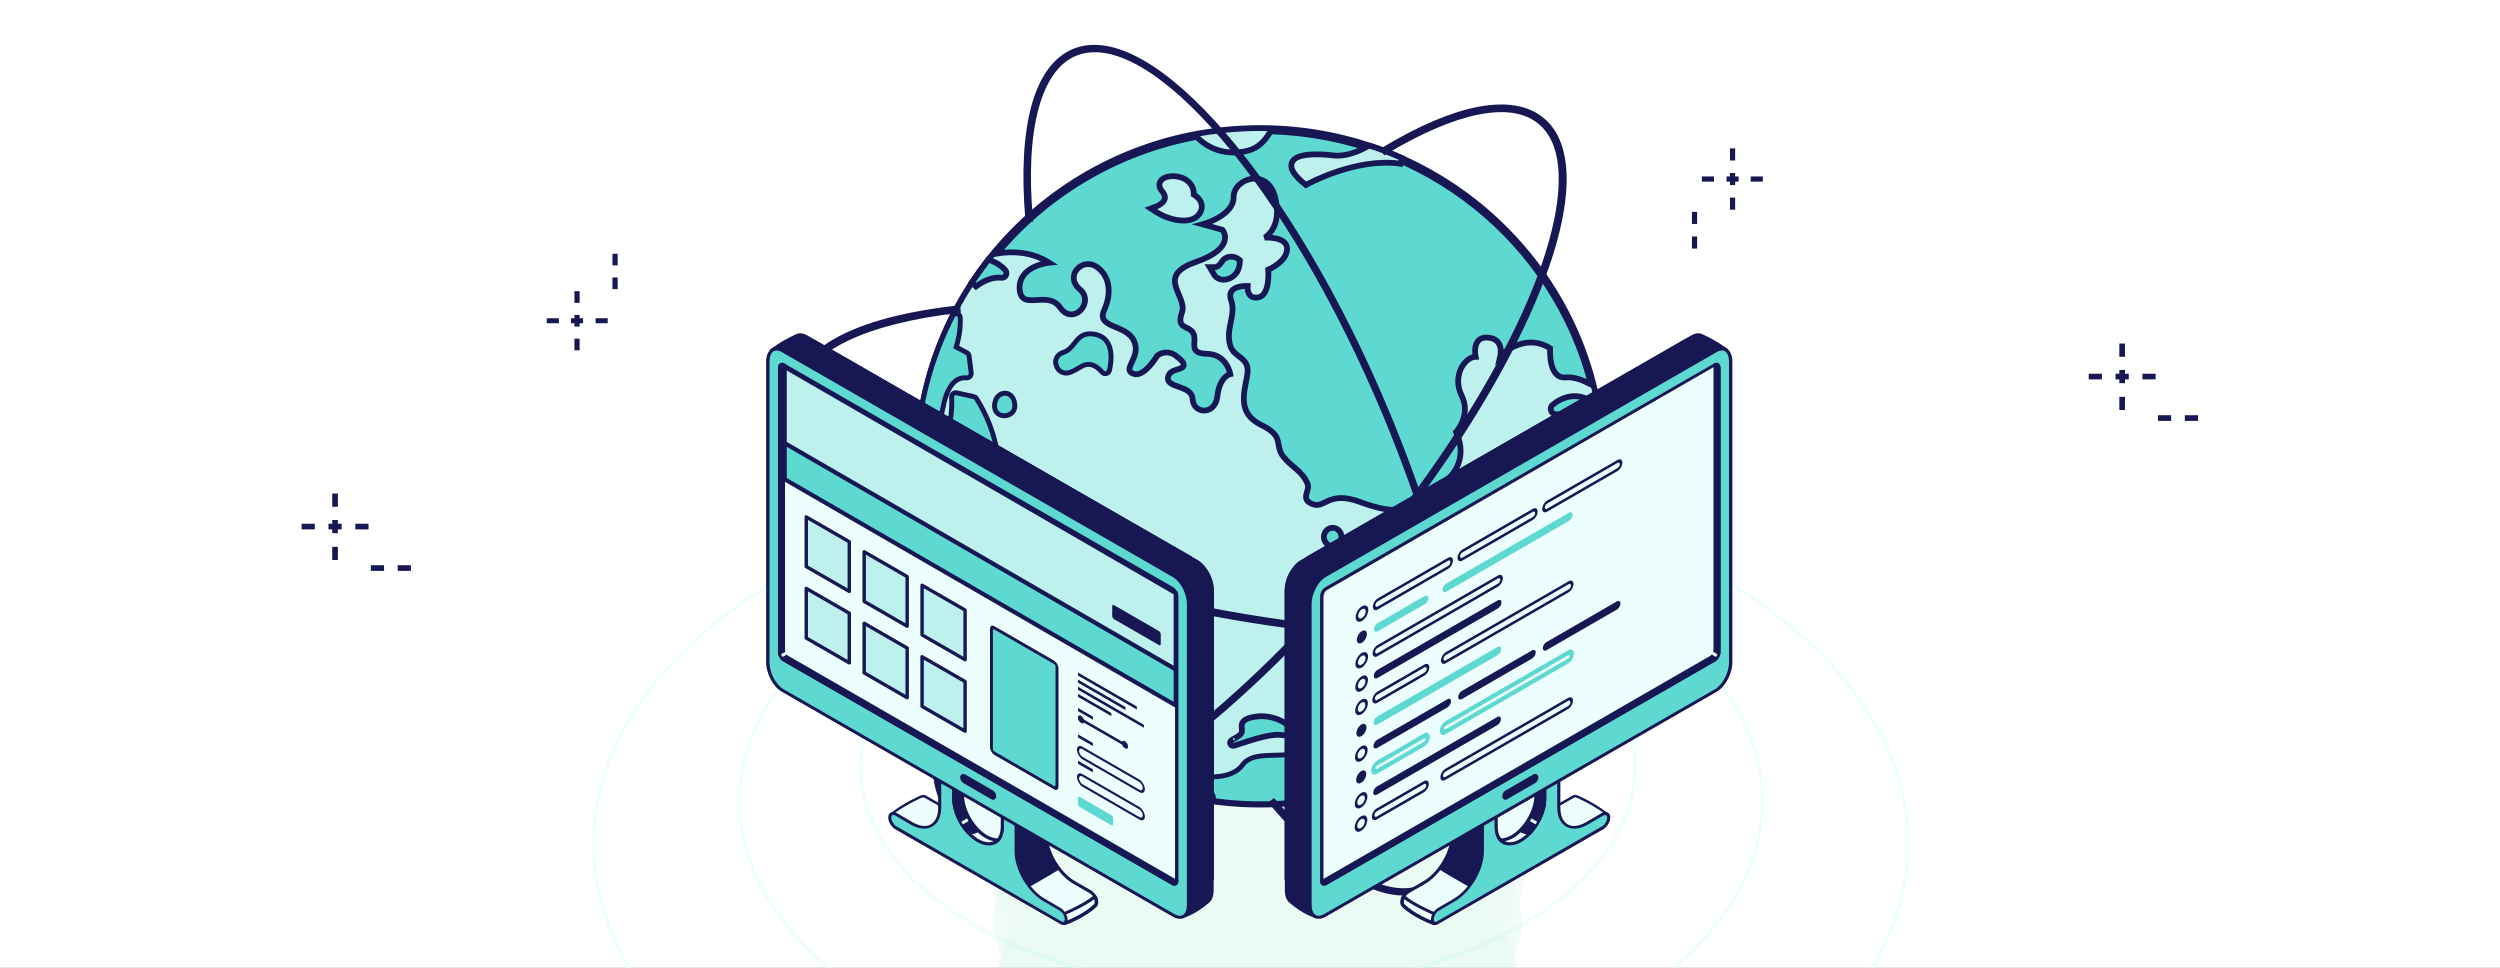<svg width="1550" height="600" viewBox="0 0 1550 600" fill="none" xmlns="http://www.w3.org/2000/svg">
<rect x="0" y="0" width="1550" height="600" fill="#808080" stroke="none"/>
<g clip-path="url(#clip0_1317_19264)">
<rect width="1550" height="600" fill="white"/>
<path d="M1317.49 254.225H1313.99V246.038H1317.49V254.225ZM1317.49 237.559H1313.99V229.373H1317.49V237.559ZM1317.49 221.186H1313.99V213H1317.49V221.186Z" fill="#171753"/>
<path d="M1336.48 235.22H1328.3V231.712H1336.48V235.22ZM1319.83 235.22H1311.65V231.712H1319.83V235.22ZM1303.18 235.22H1295V231.712H1303.18V235.22Z" fill="#171753"/>
<path d="M1362.77 260.95H1354.59V257.441H1362.77V260.95ZM1346.12 260.95H1337.94V257.441H1346.12V260.95Z" fill="#171753"/>
<path d="M209.491 347.225H205.986V339.038H209.491V347.225ZM209.491 330.559H205.986V322.373H209.491V330.559ZM209.491 314.186H205.986V306H209.491V314.186Z" fill="#171753"/>
<path d="M228.477 328.22H220.298V324.712H228.477V328.22ZM211.828 328.22H203.649V324.712H211.828V328.22ZM195.179 328.22H187V324.712H195.179V328.22Z" fill="#171753"/>
<path d="M254.765 353.95H246.586V350.441H254.765V353.95ZM238.116 353.95H229.937V350.441H238.116V353.95Z" fill="#171753"/>
<path d="M1055.16 112.611L1055.16 109.399L1062.67 109.399L1062.67 112.611L1055.16 112.611ZM1070.44 112.611L1070.44 109.399L1077.94 109.399L1077.94 112.611L1070.44 112.611ZM1085.44 112.611L1085.44 109.399L1092.94 109.399L1092.94 112.611L1085.44 112.611Z" fill="#171753"/>
<path d="M1072.58 130.011L1072.58 122.516L1075.79 122.516L1075.79 130.011L1072.58 130.011ZM1072.58 114.753L1072.58 107.258L1075.79 107.258L1075.79 114.753L1072.58 114.753ZM1072.58 99.495L1072.58 92L1075.79 92L1075.79 99.495L1072.58 99.495Z" fill="#171753"/>
<path d="M1049 154.102L1049 146.607L1052.22 146.607L1052.22 154.102L1049 154.102ZM1049 138.844L1049 131.349L1052.22 131.349L1052.22 138.844L1049 138.844Z" fill="#171753"/>
<path d="M376.78 197.318L376.78 200.414L369.277 200.414L369.277 197.318L376.78 197.318ZM361.507 197.318L361.507 200.414L354.005 200.414L354.005 197.318L361.507 197.318ZM346.502 197.318L346.502 200.414L339 200.414L339 197.318L346.502 197.318Z" fill="#171753"/>
<path d="M359.363 180.546L359.363 187.771L356.148 187.771L356.148 180.546L359.363 180.546ZM359.363 195.253L359.363 202.478L356.148 202.478L356.148 195.253L359.363 195.253ZM359.363 209.961L359.363 217.185L356.148 217.185L356.148 209.961L359.363 209.961Z" fill="#171753"/>
<path d="M382.942 157.324L382.942 164.549L379.727 164.549L379.727 157.324L382.942 157.324ZM382.942 172.031L382.942 179.256L379.727 179.256L379.727 172.031L382.942 172.031Z" fill="#171753"/>
<path d="M603.686 377.35C510.211 431.352 510.211 519.5 603.686 573.26C697.161 627.262 850.208 627.262 943.683 573.26C1037.16 519.257 1037.16 431.11 943.683 377.35C850.208 323.59 697.161 323.59 603.686 377.35Z" stroke="#ECFFFE" stroke-width="1.891" stroke-miterlimit="10"/>
<path d="M551.136 367.362C427.633 438.558 427.633 555.039 551.136 626.235C674.64 697.43 876.604 697.43 1000.11 626.235C1123.61 555.039 1123.61 438.558 1000.11 367.362C876.604 296.166 674.64 296.166 551.136 367.362Z" stroke="#ECFFFE" stroke-width="1.891" stroke-miterlimit="10"/>
<path d="M486.963 356.728C328.346 448.266 328.346 597.923 486.963 689.218C645.579 780.756 905.421 780.756 1064.04 689.218C1222.65 597.681 1222.65 448.024 1064.04 356.728C905.421 265.19 645.822 265.19 486.963 356.728Z" stroke="#ECFFFE" stroke-width="1.891" stroke-miterlimit="10"/>
<g style="mix-blend-mode:overlay" opacity="0.2">
<path opacity="0.091" d="M909.284 254.098C981.285 295.699 981.722 363.046 910.156 404.647C838.591 446.248 722.37 446.248 650.368 404.647C578.367 363.046 577.93 295.699 649.496 254.098C721.061 212.642 837.282 212.642 909.284 254.098Z" fill="#9BE7C4"/>
<path opacity="0.182" d="M907.245 289.737C978.083 330.611 978.519 396.939 908.117 437.813C837.716 478.687 723.24 478.687 652.402 437.813C581.564 396.939 581.128 330.611 651.53 289.737C721.931 248.863 836.407 248.863 907.245 289.737Z" fill="#9BE7C4"/>
<path opacity="0.273" d="M905.21 325.373C974.884 365.665 975.321 430.83 906.083 471.122C836.845 511.414 724.115 511.414 654.44 471.122C584.766 430.83 584.33 365.665 653.568 325.373C722.806 285.081 835.535 285.081 905.21 325.373Z" fill="#9BE7C4"/>
<path opacity="0.364" d="M903.176 361.009C971.832 400.574 972.123 464.866 904.049 504.431C835.829 543.995 724.99 543.995 656.479 504.431C587.823 464.866 587.532 400.574 655.607 361.009C723.826 321.445 834.665 321.445 903.176 361.009Z" fill="#9BE7C4"/>
<path opacity="0.455" d="M901.14 396.648C968.632 435.63 968.923 498.759 901.867 537.742C834.811 576.724 725.863 576.724 658.37 537.742C590.878 498.759 590.587 435.63 657.643 396.648C724.699 357.665 833.793 357.665 901.14 396.648Z" fill="#9BE7C4"/>
<path opacity="0.545" d="M899.102 432.139C965.431 470.394 965.722 532.505 899.83 570.906C833.937 609.161 726.735 609.161 660.406 570.906C594.077 532.65 593.786 470.54 659.678 432.139C725.571 393.883 832.773 393.883 899.102 432.139Z" fill="#9BE7C4"/>
<path opacity="0.636" d="M897.065 467.774C962.23 505.447 962.666 566.394 897.792 604.068C833.063 641.742 727.606 641.742 662.441 604.068C597.276 566.54 596.985 505.447 661.714 467.774C726.588 430.1 831.9 430.1 897.065 467.774Z" fill="#9BE7C4"/>
<path opacity="0.727" d="M895.029 503.413C959.176 540.359 959.467 600.433 895.756 637.38C832.046 674.326 728.48 674.326 664.478 637.38C600.477 600.433 600.186 540.359 663.751 503.413C727.461 466.467 831.027 466.467 895.029 503.413Z" fill="#9BE7C4"/>
<path opacity="0.818" d="M892.992 539.05C955.975 575.415 956.266 634.325 893.719 670.69C831.172 707.054 729.497 707.054 666.514 670.69C603.531 634.325 603.24 575.415 665.787 539.05C728.334 502.686 830.154 502.686 892.992 539.05Z" fill="#9BE7C4"/>
<path opacity="0.909" d="M891.101 574.542C952.921 610.179 953.212 668.072 891.828 703.854C830.445 739.492 730.516 739.492 668.696 703.854C606.876 668.217 606.585 610.325 667.969 574.542C729.352 538.905 829.282 538.905 891.101 574.542Z" fill="#9BE7C4"/>
<path opacity="0.7" d="M889.064 610.18C949.72 645.236 950.011 701.964 889.791 737.02C829.426 772.075 731.387 772.075 670.731 737.02C610.075 701.964 609.785 645.236 670.004 610.18C730.224 575.125 828.262 575.125 889.064 610.18Z" fill="#9BE7C4"/>
</g>
<path d="M781.296 498.838C898.86 498.838 994.211 404.973 994.211 289.126C994.211 173.279 898.86 79.413 781.296 79.413C663.732 79.413 568.381 173.279 568.381 289.126C568.381 404.973 663.732 498.838 781.296 498.838Z" fill="#BEF0ED" stroke="#171753" stroke-width="3.588"/>
<path d="M787.701 81.436C784.498 87.155 780.153 91.73 773.977 93.331C760.024 96.99 748.816 91.958 741.954 84.868C692.548 94.017 648.859 120.321 618.209 157.147C628.502 155.546 639.939 156.232 650.461 162.866C650.461 162.866 631.476 164.695 632.162 179.106C633.077 193.516 649.546 179.334 657.323 190.771C665.328 202.208 679.052 187.34 669.445 179.334C659.839 171.1 670.818 159.663 679.51 165.153C687.973 170.643 689.574 181.393 684.542 192.372C679.51 203.58 698.495 201.064 703.069 211.357C707.873 221.65 695.232 228.753 702.612 231.714C709.36 234.422 717.48 220.506 717.48 220.506C721.368 217.533 726.629 217.99 730.06 221.421C730.06 221.421 732.971 223.364 733.72 225.31C735.558 230.088 724.799 227.597 724.113 234.23C723.427 240.864 738.98 238.576 739.438 247.497C739.895 256.646 753.391 257.79 754.763 245.667C756.136 233.316 762.769 231.943 762.769 231.943C762.769 231.943 760.71 219.592 748.359 219.363C735.778 219.134 742.822 211.568 739.667 206.325C736.781 201.53 729.145 204.266 732.805 193.745C736.464 183.223 715.878 171.329 741.497 162.408C767.115 153.488 757.965 142.508 757.965 142.508L745.614 139.077C745.614 139.077 765.056 133.816 764.827 122.151C764.827 110.486 786.1 103.624 790.674 122.609C795.249 141.593 784.041 147.312 784.041 147.312C784.041 147.312 798.223 146.397 797.994 154.402C797.765 162.408 786.328 167.212 786.328 167.212C786.328 167.212 787.701 182.994 780.153 184.367C772.604 185.739 773.519 177.276 773.519 177.276C773.519 177.276 760.024 176.59 763.226 185.968C766.657 195.346 759.566 203.726 762.769 214.331C765.152 222.222 775.349 221.193 773.291 232.629C771.232 244.066 767.115 256.189 781.982 263.508C796.85 270.599 789.859 275.862 795.706 283.179C801.115 289.948 807.079 291.72 810.574 299.648C812.645 304.347 805.771 309.255 813.548 312.457C821.553 315.888 823.154 303.766 843.512 311.314C863.869 318.862 870.502 316.117 873.476 312.229C873.476 312.229 889.945 317.49 897.264 297.361C897.264 297.361 911.446 286.611 902.754 267.854C902.754 267.854 912.361 257.333 906.185 245.21C900.238 233.087 908.015 221.421 914.877 221.193C914.877 221.193 912.132 208.612 922.425 209.299C932.718 209.985 930.202 220.735 930.202 220.735C930.202 220.735 944.612 205.639 961.081 215.932C961.081 215.932 959.708 235.145 970.916 234.002C975.948 233.544 981.667 235.832 986.47 238.348C963.826 150.057 883.998 84.181 787.701 81.436Z" fill="#5ED9D1" stroke="#171753" stroke-width="3.588"/>
<path d="M835.229 454.586L835.227 454.585C830.739 454.054 827.307 454.295 824.502 455.075C821.682 455.86 819.59 457.163 817.763 458.606C816.804 459.364 815.94 460.13 815.096 460.879C812.663 463.038 810.393 465.052 806.448 466.313C801.206 467.988 795.629 468.125 790.207 468.258C788.922 468.289 787.645 468.321 786.383 468.372C780.058 468.631 773.795 469.404 770.223 474.419C767.35 478.311 762.71 480.14 758.58 480.966C756.535 481.375 754.676 481.525 753.328 481.573C752.656 481.597 752.114 481.595 751.745 481.588C751.561 481.584 751.42 481.579 751.328 481.575C751.318 481.574 751.31 481.574 751.301 481.574C751.288 481.571 751.273 481.568 751.258 481.565C751.154 481.543 751.005 481.513 750.821 481.478C750.453 481.408 749.94 481.315 749.357 481.225C748.226 481.052 746.713 480.872 745.5 480.938C744.937 480.969 744.191 481.061 743.583 481.412C743.248 481.604 742.861 481.93 742.644 482.453C742.421 482.99 742.465 483.523 742.607 483.954C742.856 484.713 743.478 485.389 744.161 485.99C744.896 486.637 745.928 487.388 747.301 488.264C751.585 491.05 752.32 493.37 752.32 494.986V496.311L753.631 496.498C761.719 497.654 769.79 498.113 778.05 498.343L778.06 498.343L778.069 498.343C822.062 499.034 863.299 486.596 897.626 464.709L898.685 464.034L898.228 462.865C896.631 458.784 899.05 452.356 909.309 447.895L909.321 447.89L909.334 447.884C920.106 442.966 923.879 437.428 924.618 432.722C924.981 430.415 924.585 428.455 924.1 427.075C923.858 426.385 923.591 425.834 923.38 425.448C923.274 425.254 923.182 425.101 923.112 424.991C923.097 424.967 923.082 424.944 923.069 424.924C923.053 424.899 923.038 424.877 923.026 424.859C923.019 424.848 923.012 424.839 923.007 424.831L922.997 424.817L922.987 424.803L922.983 424.797L922.982 424.795C922.981 424.794 922.98 424.793 921.737 425.68L922.98 424.793L922.555 424.198L921.827 424.156L921.827 424.156L921.827 424.156L921.826 424.156L921.822 424.155L921.797 424.154C921.773 424.152 921.735 424.149 921.684 424.145C921.581 424.137 921.427 424.123 921.229 424.102C920.833 424.06 920.267 423.988 919.598 423.872C918.247 423.637 916.537 423.228 914.978 422.539C913.397 421.841 912.143 420.931 911.475 419.792C910.855 418.738 910.603 417.258 911.49 415.039C913.618 409.719 913.41 406.384 912.109 404.311C911.467 403.289 910.635 402.706 909.958 402.383C909.622 402.222 909.322 402.125 909.096 402.065C908.982 402.036 908.886 402.015 908.811 402.001C908.774 401.995 908.741 401.989 908.715 401.985L908.679 401.98L908.665 401.978L908.659 401.977L908.656 401.977C908.654 401.977 908.653 401.977 908.471 403.493L908.653 401.977L907.57 401.847L907.096 402.829C906.407 404.257 905.598 405.061 904.774 405.519C903.938 405.984 902.95 406.168 901.785 406.124C899.763 406.046 897.56 405.319 895.225 404.549C894.74 404.389 894.249 404.227 893.753 404.068C892.38 403.63 890.957 403.221 889.63 403.072C888.307 402.923 886.881 403.008 885.641 403.766C884.364 404.546 883.563 405.867 883.147 407.599C882.738 409.307 882.669 411.537 882.933 414.385C883.428 419.714 882.604 423.299 881.066 425.881C879.524 428.47 877.149 430.244 874.158 431.738C872.015 432.807 869.681 433.679 867.187 434.61C866.134 435.003 865.053 435.407 863.946 435.841C860.291 437.273 856.487 438.989 853.094 441.63C851.046 443.225 849.911 445.115 849.083 446.898C848.784 447.54 848.512 448.198 848.261 448.808C848.173 449.021 848.087 449.228 848.004 449.426C847.671 450.22 847.355 450.919 846.983 451.544C846.275 452.737 845.368 453.665 843.74 454.238C842.032 454.839 839.416 455.088 835.229 454.586Z" fill="#5ED9D1" stroke="#171753" stroke-width="3.054"/>
<path d="M571.626 287.509L568.647 287.972C568.186 359.875 604.83 423.932 661.275 461.716L663.204 459.367C663.207 459.37 663.207 459.37 663.203 459.366C663.193 459.354 663.156 459.314 663.094 459.237C663.018 459.145 662.919 459.018 662.809 458.865C662.585 458.557 662.326 458.159 662.101 457.725C661.595 456.75 661.476 456.013 661.619 455.613C661.685 455.426 662.033 454.726 664.369 454.539C666.673 454.355 670.443 454.737 676.397 456.211L678.996 456.855L678.226 454.29L676.764 454.729C678.226 454.29 678.226 454.29 678.226 454.289L678.225 454.287L678.224 454.283L678.221 454.272L678.21 454.238C678.206 454.224 678.2 454.207 678.194 454.187C678.188 454.167 678.181 454.146 678.173 454.121C678.14 454.022 678.092 453.881 678.028 453.703C677.899 453.345 677.703 452.835 677.429 452.201C676.881 450.932 676.018 449.162 674.743 447.116C672.194 443.026 667.994 437.824 661.381 433.337C655.07 429.055 650.673 424.538 648.782 420.913C647.833 419.093 647.622 417.707 647.854 416.756C648.06 415.914 648.692 415.1 650.281 414.539L653.946 413.246L650.383 411.699L650.383 411.699L650.382 411.699L650.381 411.699L650.381 411.699L650.364 411.691C650.356 411.688 650.346 411.683 650.333 411.677C650.319 411.671 650.303 411.663 650.283 411.654C650.209 411.619 650.096 411.565 649.95 411.492C649.659 411.345 649.242 411.123 648.756 410.828C647.774 410.234 646.551 409.37 645.503 408.272C644.452 407.17 643.645 405.902 643.356 404.494C643.113 403.308 643.214 401.901 644.029 400.244L650.642 400.444L651.464 400.469L651.937 399.796L650.688 398.918C651.937 399.796 651.938 399.795 651.938 399.794L651.94 399.793L651.942 399.789L651.95 399.778L651.97 399.748C651.978 399.736 651.988 399.722 651.998 399.706C652.009 399.69 652.021 399.671 652.035 399.651C652.087 399.57 652.158 399.456 652.242 399.313C652.41 399.028 652.631 398.62 652.862 398.111C653.321 397.097 653.83 395.649 654.008 393.929C654.375 390.391 653.313 385.924 648.197 381.931L646.969 380.974L646.037 382.216L646.037 382.216L646.037 382.217L646.036 382.218L646.035 382.219L646.032 382.223C646.026 382.231 646.014 382.246 645.998 382.266C645.966 382.307 645.914 382.371 645.844 382.453C645.704 382.619 645.491 382.858 645.216 383.134C644.661 383.693 643.876 384.38 642.934 384.938C641.084 386.033 638.777 386.58 636.22 384.845C633.595 383.064 631.885 378.816 632.224 374.83C632.389 372.887 633.035 371.163 634.151 369.921C635.24 368.708 636.883 367.834 639.314 367.735C644.522 367.522 646.865 369.208 647.964 370.631C648.544 371.381 648.847 372.145 649.004 372.722C649.082 373.009 649.122 373.243 649.142 373.396C649.153 373.473 649.158 373.528 649.16 373.559C649.161 373.571 649.162 373.58 649.162 373.584C649.162 373.585 649.162 373.585 649.162 373.585C649.162 373.586 649.162 373.586 649.162 373.587L649.162 373.587L649.228 375.843L651.305 374.925L650.688 373.529C651.305 374.925 651.306 374.925 651.307 374.924L651.309 374.923L651.315 374.921L651.328 374.915L651.365 374.898C651.394 374.884 651.432 374.866 651.479 374.843C651.572 374.796 651.698 374.73 651.851 374.643C652.155 374.47 652.567 374.211 653.029 373.858C653.948 373.153 655.093 372.046 655.951 370.448C657.731 367.132 658.027 362.198 653.819 355.346C651.664 351.836 649.069 349.763 646.325 348.717C643.601 347.679 640.863 347.703 638.481 348.154C636.103 348.605 634.022 349.492 632.55 350.253C631.809 350.635 631.212 350.991 630.796 351.255C630.683 351.326 630.583 351.391 630.498 351.448C630.447 351.45 630.39 351.452 630.329 351.454C629.962 351.466 629.42 351.467 628.748 351.422C627.401 351.333 625.555 351.061 623.562 350.335C619.631 348.903 615.032 345.677 612.566 338.278C611.902 336.287 611.354 334.833 610.9 333.827C610.674 333.327 610.455 332.901 610.238 332.562C610.06 332.284 609.747 331.838 609.26 331.578C608.972 331.424 608.538 331.291 608.035 331.409C607.542 331.524 607.222 331.825 607.042 332.061C606.73 332.469 606.626 332.955 606.578 333.221C606.466 333.847 606.452 334.679 606.474 335.513C606.519 337.227 606.733 339.42 606.93 341.153C607.029 342.026 607.126 342.795 607.198 343.346C607.215 343.48 607.231 343.601 607.246 343.708C607.135 343.804 606.971 343.867 606.743 343.867C606.366 343.867 606.027 343.679 605.858 343.355C605.121 341.766 604.047 340.038 602.622 338.745C601.17 337.428 599.253 336.484 596.962 336.79L596.956 336.791C594.868 337.079 593.309 338.135 592.637 339.954C592.024 341.611 592.27 343.598 592.909 345.578C594.204 349.584 597.448 354.573 601.737 359.442L601.743 359.448L601.749 359.455C605.592 363.714 605.888 368.113 605.243 371.498C605.071 372.396 604.833 373.222 604.574 373.953C604.336 373.403 604.052 372.808 603.713 372.177C601.94 368.876 598.687 364.629 592.762 360.6L592.762 360.6L592.751 360.592C587.446 357.056 584.508 349.824 584.481 343.758C584.468 340.734 585.182 338.258 586.425 336.747C587.573 335.351 589.318 334.59 592.016 335.216L594.865 335.878L593.779 333.162L590.26 324.364L599.375 332.145L600.111 332.774L600.993 332.377L600.367 330.984C600.993 332.377 600.994 332.376 600.996 332.376L600.998 332.374L601.005 332.371L601.019 332.365C601.03 332.36 601.043 332.353 601.059 332.346C601.089 332.331 601.128 332.312 601.175 332.287C601.268 332.238 601.391 332.17 601.536 332.08C601.826 331.901 602.209 331.632 602.613 331.26C603.422 330.514 604.342 329.323 604.693 327.601C605.404 324.121 603.675 319.319 596.606 312.713C582.821 299.832 583.916 292.336 585.245 289.844L586.443 287.599L583.898 287.599L583.898 289.126C583.898 287.599 583.896 287.599 583.895 287.599L583.891 287.599L583.884 287.599L583.869 287.599C583.858 287.599 583.846 287.599 583.832 287.6C583.804 287.601 583.771 287.602 583.733 287.605C583.656 287.61 583.559 287.619 583.443 287.636C583.211 287.669 582.904 287.732 582.544 287.849C581.821 288.086 580.899 288.539 579.955 289.396C578.232 290.96 576.572 293.734 575.745 298.599C574.563 296.049 573.083 291.984 571.626 287.509ZM609.606 333.665C609.606 333.665 609.605 333.672 609.6 333.683C609.604 333.67 609.606 333.665 609.606 333.665ZM607.585 334.095C607.585 334.095 607.588 334.098 607.595 334.107C607.588 334.1 607.585 334.095 607.585 334.095Z" fill="#5ED9D1" stroke="#171753" stroke-width="3.054"/>
<path d="M585.27 272.979C584.693 274.076 584.963 275.435 585.924 276.225C588.426 278.283 597.733 286.712 604.443 303.198C608.414 312.955 614.568 316.985 620.421 316.46C626.155 315.945 630.797 311.083 631.705 304.82C631.846 303.847 631.4 303.031 630.819 302.536C630.252 302.053 629.474 301.789 628.677 301.877C627.369 302.021 625.262 301.883 623.337 300.014C621.368 298.103 619.34 294.147 618.818 286.055C617.527 266.044 606.949 249.468 605.284 246.968C604.905 246.398 604.341 246.053 603.742 245.92L593.139 243.564C591.469 243.193 589.928 244.527 590.009 246.208C590.214 250.457 590.328 263.367 585.27 272.979Z" fill="#5ED9D1" stroke="#171753" stroke-width="3.054"/>
<path d="M584.712 252.588L584.713 252.58L584.714 252.573C586.383 243.351 589.346 238.754 592.082 236.486C594.79 234.24 597.483 234.104 599.036 234.273C599.889 234.366 600.69 234.051 601.252 233.544C601.82 233.03 602.254 232.211 602.133 231.248L600.804 220.615C600.701 219.79 600.202 219.068 599.467 218.68L592.851 215.189C593.759 212.327 595.792 204.891 595.336 196.774C595.267 195.549 594.399 194.688 593.368 194.492C592.351 194.3 591.244 194.763 590.7 195.828C579.331 218.092 571.67 242.766 569.055 269.087C568.863 271.026 570.941 272.601 572.79 271.486C578.073 268.302 582.778 262.686 584.712 252.588Z" fill="#5ED9D1" stroke="#171753" stroke-width="3.054"/>
<path d="M670.283 227.343L670.295 227.336L670.308 227.328C673.318 225.493 675.921 225.688 678.075 226.61C680.316 227.569 682.127 229.347 683.271 230.72C683.928 231.509 684.914 231.79 685.781 231.639C686.669 231.484 687.553 230.845 687.813 229.743C688.438 227.104 689.291 222.332 688.589 217.846C688.236 215.587 687.475 213.312 686.013 211.416C684.529 209.494 682.39 208.049 679.46 207.38L679.451 207.378L679.442 207.376C676.315 206.702 673.895 206.864 671.889 207.698C669.904 208.525 668.517 209.934 667.338 211.352C666.93 211.843 666.543 212.335 666.161 212.82C664.283 215.207 662.531 217.434 658.986 218.621C656.11 219.496 654.296 222.09 654.479 225.017C654.501 225.373 654.602 225.692 654.736 225.96L654.777 226.042C655.51 230.069 659.63 232.337 663.422 230.883C665.39 230.144 667.556 228.934 670.283 227.343Z" fill="#5ED9D1" stroke="#171753" stroke-width="3.054"/>
<path d="M616.607 252.3C617.293 260.306 629.644 259.162 629.187 251.157V250.928C628.272 241.321 618.665 242.236 617.064 248.869C616.607 250.242 616.607 251.385 616.607 252.3Z" fill="#5ED9D1" stroke="#171753" stroke-width="3.054"/>
<path d="M713.817 472.799C713.817 472.799 717.934 465.022 703.067 465.251C694.375 465.251 689.114 469.825 680.193 471.655C682.481 472.799 684.539 473.943 686.827 475.086C686.827 474.857 703.296 468.682 713.817 472.799Z" fill="#5ED9D1" stroke="#171753" stroke-width="3.054"/>
<path d="M831.713 332.912C831.713 330.006 829.447 327.23 826.26 327.23C823.072 327.23 820.806 330.007 820.806 332.912C820.806 335.818 823.072 338.594 826.26 338.594C829.447 338.594 831.713 335.818 831.713 332.912Z" fill="#5ED9D1" stroke="#171753" stroke-width="3.588"/>
<path d="M760.115 173.322L760.143 173.317L760.17 173.311C762.023 172.914 764.111 172.032 765.774 170.228C767.456 168.403 768.551 165.797 768.678 162.243L768.71 161.354L768.021 160.79C764.781 158.139 759.58 158.589 757.344 162.62C756.048 164.545 754.699 165.646 753.161 165.646H749.993L751.623 168.363L752.241 169.393C753.574 172.517 756.972 173.893 760.115 173.322Z" fill="#5ED9D1" stroke="#171753" stroke-width="3.588"/>
<path d="M662.445 383.757L662.473 383.752L662.5 383.746C664.353 383.349 666.441 382.467 668.104 380.663C669.786 378.838 670.881 376.232 671.008 372.678L671.04 371.789L670.351 371.225C667.111 368.574 661.91 369.023 659.674 373.055C658.378 374.98 657.029 376.081 655.491 376.081H652.589L653.887 378.677L654.556 380.016C655.887 382.952 659.302 384.328 662.445 383.757Z" fill="#5ED9D1" stroke="#171753" stroke-width="3.588"/>
<path d="M978.578 272.332L978.449 272.422L978.338 272.533C977.803 273.068 977.328 273.806 977.202 274.692C977.065 275.651 977.367 276.615 978.109 277.357C981.993 281.241 984.867 288.335 986.808 294.87C988.366 300.118 989.203 304.521 989.57 306.448C989.662 306.93 989.724 307.257 989.76 307.403L993.287 307.138C993.749 302.283 993.98 297.428 993.981 292.573C994.211 278.961 993.056 265.822 990.985 252.931L990.889 252.336L990.453 251.919C984.826 246.536 979.151 245.133 974.156 245.745C969.263 246.345 965.238 248.849 962.699 250.904C960.257 252.863 961.649 256.788 964.68 256.839C968.532 257.06 974.149 258.346 978.503 263.108C980.973 265.891 981.181 267.889 980.889 269.17C980.569 270.569 979.53 271.666 978.578 272.332Z" fill="#5ED9D1" stroke="#171753" stroke-width="3.588"/>
<path d="M602.546 175.12L605.082 177.584C609.96 174.036 615.425 171.604 620.691 172.19C621.327 172.298 621.975 172.207 622.546 171.89C623.128 171.566 623.523 171.068 623.745 170.549C624.163 169.575 624.062 168.287 623.186 167.367C621.378 165.315 618.16 162.871 614.002 161.403L612.749 160.961L611.96 162.031L611.951 162.043C608.755 166.381 605.537 170.748 602.546 175.12Z" fill="#5ED9D1" stroke="#171753" stroke-width="3.588"/>
<path d="M766.154 457.408C764.846 458.117 763.894 458.659 763.453 459.017C763.382 459.074 763.283 459.16 763.183 459.268C763.113 459.344 762.894 459.585 762.766 459.962C762.695 460.173 762.625 460.504 762.701 460.898C762.783 461.32 763.003 461.668 763.278 461.913C763.734 462.318 764.241 462.364 764.355 462.375L764.357 462.375C764.676 462.404 764.967 462.349 765.076 462.328C765.238 462.297 765.412 462.255 765.582 462.209C766.329 462.008 767.659 461.564 769.317 461.01C770.432 460.638 771.695 460.216 773.031 459.785C776.44 458.685 780.488 457.464 784.346 456.617C788.26 455.758 791.759 455.336 794.161 455.686C795.615 455.898 796.878 455.928 797.872 455.686C798.875 455.441 800.109 454.743 800.264 453.234C800.387 452.048 799.714 451.033 799.162 450.386C798.537 449.654 797.671 448.936 796.67 448.271C792.706 445.639 785.505 443.133 778.114 444.365C774.673 444.938 772.41 445.715 771.118 446.997C769.613 448.49 769.775 450.274 769.896 451.382C769.905 451.466 769.914 451.548 769.923 451.628C770.043 452.709 770.117 453.381 769.821 454.136C769.524 454.894 768.702 456.028 766.154 457.408ZM764.378 458.808C764.378 458.808 764.387 458.806 764.403 458.804C764.385 458.808 764.377 458.809 764.378 458.808Z" fill="#5ED9D1" stroke="#171753" stroke-width="3.588"/>
<path d="M716.869 128.011L716.859 128.015L716.857 128.016L716.857 128.016L716.857 128.016C716.856 128.016 716.856 128.016 716.856 128.016L713.518 129.243L716.493 131.198C720.713 133.971 726.123 136.021 731.08 136.598C735.912 137.162 741.006 136.378 743.656 132.55L743.665 132.537L743.674 132.524C744.912 130.667 745.329 128.843 745.087 127.135C744.851 125.468 744.017 124.119 743.127 123.109C742.236 122.098 741.217 121.344 740.447 120.851C740.347 120.787 740.251 120.727 740.158 120.67C740.236 117.081 738.812 114.321 736.601 112.417C734.223 110.37 731.061 109.412 728.195 109.238C725.394 109.067 722.436 109.626 720.591 111.138C719.613 111.94 718.873 113.085 718.834 114.53C718.796 115.928 719.424 117.269 720.446 118.496C721.961 120.313 722.303 121.684 722.249 122.651C722.194 123.638 721.71 124.543 720.92 125.379C720.126 126.22 719.118 126.886 718.263 127.352C717.844 127.581 717.48 127.751 717.225 127.863C717.098 127.919 717 127.959 716.936 127.985C716.905 127.998 716.882 128.006 716.869 128.011Z" fill="#BEF0ED" stroke="#171753" stroke-width="3.588"/>
<path d="M849.516 90.468L849.264 90.392H849C848.749 90.392 848.557 90.446 848.503 90.461C848.422 90.484 848.358 90.508 848.323 90.523C848.25 90.551 848.191 90.58 848.16 90.595C848.092 90.628 848.024 90.665 847.971 90.694C847.878 90.745 847.755 90.814 847.62 90.89C847.594 90.905 847.567 90.92 847.54 90.935C847.195 91.129 846.711 91.401 846.104 91.722C844.887 92.365 843.177 93.206 841.141 94.004C837.034 95.613 831.755 96.986 826.576 96.353C823.774 96.002 820.04 95.696 816.32 95.696C812.639 95.696 808.806 95.994 805.9 96.942C804.448 97.415 803.063 98.102 802.064 99.141C801.001 100.247 800.449 101.683 800.642 103.356C800.824 104.93 801.644 106.556 802.947 108.238C804.264 109.937 806.176 111.824 808.751 113.931L809.691 114.701L810.754 114.114L810.754 114.113L810.754 114.113L810.757 114.112L810.77 114.104L810.831 114.072C810.885 114.042 810.969 113.997 811.08 113.938C811.302 113.82 811.636 113.645 812.073 113.422C812.947 112.977 814.232 112.343 815.865 111.593C819.131 110.091 823.78 108.13 829.295 106.297C840.362 102.617 854.747 99.509 868.412 101.509L869.4 98.095C863.2 95.339 856.486 92.559 849.516 90.468Z" fill="#BEF0ED" stroke="#171753" stroke-width="3.588"/>
<path d="M599.467 393.796L598.914 393.55L598.675 394.107C586.424 422.617 579.762 447.108 578.756 466.592C577.751 486.068 582.396 500.653 592.9 509.174C599.437 514.542 607.816 517.085 617.981 517.085C630.965 517.085 646.535 512.904 663.876 505.091C681.225 497.275 700.381 485.808 720.547 471.195C760.879 441.969 805.289 400.132 847.402 349.665C886.769 302.517 918.819 254.158 940.373 210.936C961.913 167.741 973.016 129.586 970.368 102.877L970.368 102.873C968.985 89.735 964.364 79.728 956.424 73.421C946.97 65.72 933.383 63.618 916.595 66.809C899.802 70.001 879.719 78.502 857.156 92.131L856.662 92.429L856.942 92.933L858.086 94.992L858.386 95.533L858.916 95.214C880.958 81.966 900.448 73.654 916.595 70.442C932.748 67.228 945.459 69.135 954.069 76.18L954.071 76.181C961.23 81.998 965.528 91.205 966.661 103.449L966.662 103.451C969.161 129.58 958.191 167.193 936.758 210.059C915.338 252.899 883.514 300.894 844.425 347.755C794.819 407.192 741.969 454.665 696.716 483.358C674.087 497.707 653.386 507.341 635.96 511.441C618.521 515.543 604.481 514.079 595.027 506.415C585.525 498.702 581.241 484.819 582.352 465.857C583.461 446.911 589.953 423.022 601.832 395.495L602.066 394.952L601.526 394.711L599.467 393.796Z" fill="#171753" stroke="#171753" stroke-width="1.196"/>
<path d="M757.171 382.351L757.172 382.351C807.525 391.506 855.366 395.856 897.721 395.856C941.786 395.856 979.653 391.164 1007.35 382.189C1035.01 373.229 1052.75 359.923 1056.13 342.535L1056.14 342.526C1058.24 330.846 1053.55 318.261 1042.77 305.466C1031.98 292.668 1015.05 279.589 992.482 266.875L991.958 266.58L991.666 267.105L990.522 269.164L990.233 269.684L990.752 269.976C1012.91 282.423 1029.42 295.077 1039.88 307.326C1050.34 319.579 1054.68 331.352 1052.67 342.081C1050.44 353.933 1040.64 363.963 1024.61 371.895C1008.59 379.82 986.446 385.591 959.747 388.975C906.356 395.742 834.883 392.946 758.073 378.887C697.152 367.686 641.157 351.057 596.66 331.779C552.134 312.488 519.217 290.585 504.335 268.887L504.331 268.881C497.306 258.91 494.859 249.463 496.425 240.74C498.547 229.126 508.458 218.953 525.232 210.836C541.989 202.728 565.475 196.735 594.488 193.423L595.074 193.356L595.016 192.769L594.787 190.482L594.727 189.881L594.126 189.947C564.013 193.267 539.976 199.34 522.848 207.789C505.727 216.235 495.413 227.107 492.962 240.065C491.094 249.872 493.909 260.325 501.291 270.938C516.488 293.156 549.903 315.398 594.725 334.877C639.578 354.37 695.948 371.136 757.171 382.351Z" fill="#171753" stroke="#171753" stroke-width="1.196"/>
<path d="M787.57 497.252L787.063 497.632L787.472 498.116C803.047 516.555 818.011 530.664 831.908 540.168C845.798 549.667 858.668 554.597 870.044 554.597C874.683 554.597 878.875 553.9 883.07 552.269L883.078 552.266L883.087 552.262C892.412 548.299 900.058 540.156 905.135 527.693C915.495 502.829 916.213 463.119 908.518 415.634C900.818 368.118 884.678 312.72 861.218 256.415C831.35 184.665 794.551 123.477 759.246 82.617C741.595 62.189 724.296 46.817 708.4 37.753C692.513 28.695 677.928 25.886 665.789 30.788C653.651 35.69 645.047 47.677 640.105 65.608C635.161 83.544 633.849 107.526 636.368 136.612L636.421 137.215L637.024 137.155L639.311 136.926L639.9 136.867L639.847 136.278C637.334 108.182 638.596 84.814 643.289 67.352C647.984 49.878 656.081 38.429 667.151 33.956C678.511 29.424 692.387 32.129 707.839 41.123C723.28 50.111 740.192 65.325 757.538 85.598C792.227 126.139 828.566 186.81 858.284 258.019C881.6 314.023 897.654 368.989 905.336 416.054C913.023 463.149 912.312 502.237 902.201 526.55L902.2 526.552C897.438 538.117 890.444 545.743 881.947 549.097L881.943 549.099C870.865 553.575 857.173 551.208 841.579 542.216C825.994 533.228 808.604 517.674 790.214 495.971L789.85 495.542L789.399 495.88L787.57 497.252Z" fill="#171753" stroke="#171753" stroke-width="1.196"/>
<path d="M742.509 348.448L499.829 208.643C497.731 207.423 495.633 207.249 494.234 207.946C485.317 211.955 479.198 216.662 479.198 216.662L490.912 227.993V401.965C490.912 408.589 494.934 416.434 500.004 419.397L735.69 555.019L727.473 559.028L733.417 568.267C733.417 568.267 740.76 566.35 748.978 559.202C750.726 557.982 751.775 555.542 751.775 552.055V365.706C751.601 359.082 747.579 351.238 742.509 348.448Z" fill="#171753"/>
<path d="M732.892 569.487L725.898 558.68L733.416 555.019L499.304 420.269C494.058 417.305 489.687 409.112 489.687 401.965V228.69L477.448 216.836L478.323 216.139C478.497 215.965 484.617 211.258 493.534 207.249C495.632 206.203 497.905 206.551 500.178 207.771L742.858 347.403C748.103 350.54 752.474 358.559 752.474 365.706V552.055C752.474 555.716 751.25 558.505 749.327 559.9C741.109 567.047 733.766 569.139 733.416 569.139L732.892 569.487ZM728.87 559.377L733.766 567.047C735.689 566.35 741.634 564.083 748.278 558.331C749.851 557.285 750.725 554.844 750.725 552.055V365.706C750.725 359.431 746.879 351.935 742.158 349.146L499.304 209.515C497.555 208.469 495.807 208.294 494.583 208.992H494.408C487.764 211.955 482.519 215.442 480.596 217.01L491.785 227.818V401.965C491.785 408.241 495.632 415.736 500.353 418.525L737.787 555.193L728.87 559.377Z" fill="#171753"/>
<path d="M487.939 221.02L490.911 309.226L645.82 398.478L736.913 345.136L504.549 211.432L487.939 221.02Z" fill="#171753"/>
<path d="M645.822 399.524L489.863 309.923L486.891 220.497L504.55 210.386L739.012 345.136L645.822 399.524ZM491.786 308.703L645.822 397.258L734.991 345.136L504.55 212.652L488.989 221.543L491.786 308.703Z" fill="#171753"/>
<path d="M679.569 557.982C679.045 555.716 677.471 553.798 675.548 552.578L666.106 547.174C656.49 541.596 648.622 527.999 648.622 517.017V454.61C648.622 454.61 648.622 454.435 648.447 454.435L639.006 449.031C638.831 448.857 638.656 449.032 638.656 449.206C639.356 451.646 639.88 454.087 639.88 456.527V501.676C639.88 504.466 639.356 506.732 638.307 508.475L637.258 501.153C637.258 500.979 637.083 500.979 637.083 500.979L617.326 503.245H617.151C612.955 497.841 610.157 490.868 610.157 484.767V439.618C610.157 437.178 610.682 435.086 611.381 433.517C611.381 433.343 611.381 433.343 611.381 433.168L601.765 427.59C601.59 427.59 601.415 427.59 601.415 427.764V489.648C601.415 500.805 593.372 505.511 583.756 499.759L573.965 494.181C572.916 493.658 572.217 493.483 571.517 493.832L571.342 494.006C571.342 494.006 562.425 497.493 552.984 504.64C552.809 504.64 552.809 504.814 552.984 504.988L560.327 511.613L651.07 561.817L659.987 572.276C659.987 572.276 660.162 572.451 660.162 572.276C661.56 571.753 672.401 567.57 678.87 561.294C679.569 560.771 679.919 559.551 679.569 557.982Z" fill="#ECFFFE"/>
<path d="M660.159 573.322C659.809 573.322 659.46 573.148 659.285 572.974L650.543 562.689L559.8 512.484L559.625 512.31L552.282 505.686C551.932 505.511 551.932 505.163 551.932 504.814C551.932 504.465 552.107 504.117 552.457 503.943C561.898 496.795 570.64 493.309 570.99 493.135H571.165C572.389 492.437 573.613 492.96 574.487 493.483L584.278 499.062C588.649 501.502 592.67 502.025 595.817 500.282C598.79 498.539 600.538 494.878 600.538 489.823V427.939C600.538 427.59 600.713 427.067 601.063 426.893C601.412 426.718 601.937 426.718 602.287 426.893L611.903 432.471C612.427 432.82 612.602 433.517 612.427 434.04C611.728 435.609 611.203 437.526 611.203 439.792V484.942C611.203 490.52 613.651 497.144 617.673 502.548L636.905 500.282C637.605 500.282 638.129 500.63 638.304 501.328L638.654 504.466C638.828 503.768 638.828 502.897 638.828 502.025V456.876C638.828 454.784 638.479 452.344 637.779 449.903C637.605 449.38 637.779 448.857 638.129 448.683C638.479 448.334 639.003 448.334 639.528 448.508L648.969 453.912C649.319 454.087 649.494 454.61 649.494 454.958V517.017C649.494 527.825 657.187 540.899 666.453 546.303L675.895 551.706C678.343 553.101 679.916 555.367 680.441 557.808C680.79 559.551 680.441 561.12 679.566 561.991C672.922 568.441 661.733 572.799 660.509 573.148C660.509 573.322 660.334 573.322 660.159 573.322ZM560.849 510.741L651.767 561.12L651.942 561.294L660.509 571.23C663.131 570.184 672.573 566.349 678.343 560.597C678.867 560.248 678.867 559.377 678.692 558.156C678.343 556.239 676.944 554.496 675.021 553.45L665.579 548.046C655.613 542.293 647.57 528.347 647.57 517.017V455.133L640.052 450.775C640.577 452.692 640.752 454.61 640.752 456.527V501.676C640.752 504.64 640.227 507.08 639.003 508.998L637.605 511.438L636.381 501.851L617.498 504.117C617.148 504.117 616.624 503.943 616.449 503.594C611.903 497.667 609.28 490.52 609.28 484.419V439.269C609.28 437.003 609.63 435.086 610.329 433.343L602.461 428.81V489.3C602.461 495.052 600.363 499.41 596.692 501.502C593.02 503.594 588.299 503.245 583.229 500.282L573.438 494.704C572.389 494.181 572.214 494.355 572.039 494.355L571.689 494.529C571.515 494.529 563.122 498.016 554.205 504.466L560.849 510.741Z" fill="#171753"/>
<path d="M660.157 573.497C659.808 573.497 659.458 573.322 659.283 573.148L653.513 566.349L659.808 565.478C661.031 564.955 671.697 560.423 678.166 555.193L679.04 554.496L679.739 555.367C680.439 556.239 680.439 556.587 680.614 557.285C680.614 557.459 680.614 557.633 680.788 557.982C681.138 559.725 680.788 561.294 679.914 562.166C673.27 568.616 662.08 572.974 660.857 573.322C660.507 573.497 660.332 573.497 660.157 573.497ZM657.36 567.744L660.507 571.405C663.13 570.359 672.571 566.524 678.341 560.771C678.865 560.423 678.865 559.551 678.69 558.331C678.69 557.982 678.516 557.808 678.516 557.459C671.347 562.689 660.857 567.047 660.507 567.221H660.332L657.36 567.744Z" fill="#171753"/>
<path d="M648.618 517.017V492.786C644.597 491.392 641.624 490.346 641.275 490.346C641.1 490.346 640.75 490.52 639.876 490.694V501.502C639.876 504.291 639.351 506.558 638.302 508.301L637.253 500.979C637.253 500.805 637.078 500.805 637.078 500.805L617.321 503.071H617.147C616.097 501.851 615.223 500.282 614.349 498.887C613.825 499.062 613.475 499.236 613.475 499.236L615.573 541.422L625.889 547.697L626.238 548.046L634.631 552.753L635.855 551.184C635.855 551.184 646.345 545.431 656.835 538.981C651.94 532.531 648.618 524.338 648.618 517.017Z" fill="#171753"/>
<path d="M657.534 563.735L647.393 557.808C637.777 552.23 630.084 538.807 630.084 527.825V465.244L619.943 459.491C620.817 462.106 621.342 464.721 621.342 467.336V512.485C621.342 521.898 614.698 525.733 606.48 521.026C598.263 516.32 591.619 504.815 591.619 495.401V450.252C591.619 447.812 592.143 445.72 593.017 443.977L582.877 438.224V500.805C582.877 511.787 575.184 516.32 565.567 510.741L555.427 504.815C553.503 503.594 551.755 504.64 551.755 506.906C551.755 509.173 553.329 511.962 555.427 513.182L657.709 572.102C659.632 573.323 661.38 572.277 661.38 570.011C661.206 567.744 659.632 564.955 657.534 563.735Z" fill="#5ED9D1"/>
<path d="M659.284 573.497C658.584 573.497 657.885 573.322 657.185 572.799L554.903 514.053C552.63 512.659 550.707 509.521 550.707 506.906C550.707 505.337 551.232 504.291 552.281 503.768C553.33 503.245 554.554 503.245 555.777 503.943L565.918 509.87C570.289 512.31 574.311 512.833 577.108 511.09C580.08 509.347 581.654 505.686 581.654 500.805V436.481L594.068 443.628L593.718 444.499C592.844 446.068 592.494 447.986 592.494 450.252V495.401C592.494 504.466 598.963 515.622 606.831 520.155C610.503 522.246 613.825 522.595 616.273 521.2C618.72 519.806 620.119 516.668 620.119 512.484V467.335C620.119 465.069 619.769 462.454 618.895 459.84L618.021 457.399L630.784 464.721V527.999C630.784 538.633 638.303 551.707 647.569 557.111L657.71 563.038C659.983 564.432 661.906 567.57 661.906 570.185C661.906 571.754 661.382 572.799 660.333 573.322C660.158 573.497 659.808 573.497 659.284 573.497ZM553.679 505.337C553.505 505.337 553.33 505.337 553.155 505.512C552.805 505.686 552.63 506.209 552.63 506.906C552.63 508.824 554.029 511.264 555.777 512.31L658.06 571.231C658.759 571.579 659.284 571.754 659.633 571.405C659.983 571.231 660.158 570.708 660.158 570.01C660.158 568.093 658.759 565.652 657.011 564.606L646.87 558.679C637.079 552.927 629.036 539.156 629.036 527.825V465.766L621.518 461.408C622.042 463.326 622.217 465.243 622.217 467.161V512.31C622.217 517.191 620.469 521.026 617.322 522.769C614.174 524.513 610.153 524.164 605.782 521.723C597.215 516.842 590.396 504.989 590.396 495.227V450.078C590.396 447.811 590.746 445.894 591.445 444.151L583.577 439.618V500.456C583.577 506.209 581.654 510.393 577.982 512.484C574.311 514.576 569.59 514.053 564.694 511.264L554.554 505.337C554.379 505.512 554.029 505.337 553.679 505.337Z" fill="#171753"/>
<path d="M591.618 450.252V495.401C591.618 504.814 598.262 516.32 606.48 521.026C614.697 525.733 621.341 521.898 621.341 512.484V467.335C621.341 464.895 620.817 462.106 619.942 459.491L625.188 462.454V445.197H592.318C591.793 446.765 591.618 448.334 591.618 450.252Z" fill="#ECFFFE"/>
<path d="M613.125 524.164C610.852 524.164 608.404 523.467 605.956 522.072C597.389 517.191 590.57 505.337 590.57 495.575V450.426C590.57 448.509 590.92 446.766 591.444 445.197L591.619 444.499H626.238V464.546L621.517 461.931C622.042 463.849 622.216 465.767 622.216 467.684V512.833C622.216 517.714 620.468 521.549 617.321 523.292C616.097 523.815 614.698 524.164 613.125 524.164ZM593.018 446.417C592.668 447.637 592.493 448.857 592.493 450.426V495.575C592.493 504.64 598.963 515.797 606.83 520.329C610.502 522.421 613.824 522.77 616.272 521.375C618.72 519.98 620.118 516.843 620.118 512.659V467.51C620.118 465.244 619.769 462.629 618.894 460.014L618.02 457.573L623.965 461.06V446.417H593.018Z" fill="#171753"/>
<path d="M613.473 445.371H592.317C591.793 446.766 591.618 448.509 591.618 450.252V495.401C591.618 502.374 595.29 510.567 600.535 516.32C605.78 516.668 609.626 512.833 609.626 505.686V460.537C609.626 458.096 609.102 455.307 608.228 452.692L613.473 455.656V445.371Z" fill="#171753"/>
<path d="M601.233 517.366C600.883 517.366 600.708 517.366 600.358 517.366H600.009L599.659 517.017C594.064 510.916 590.392 502.548 590.392 495.575V450.426C590.392 448.509 590.742 446.766 591.267 445.197L591.441 444.499H614.346V457.748L609.625 455.133C610.149 457.05 610.324 458.968 610.324 460.886V506.035C610.324 510.218 609.1 513.356 607.002 515.448C605.604 516.668 603.505 517.366 601.233 517.366ZM600.883 515.274C602.806 515.274 604.38 514.751 605.604 513.705C607.352 511.962 608.401 509.347 608.401 505.86V460.711C608.401 458.445 608.051 455.83 607.177 453.215L606.303 450.775L612.248 454.261V446.591H592.84C592.49 447.811 592.316 449.032 592.316 450.601V495.75C592.49 502.025 595.812 509.695 600.883 515.274Z" fill="#171753"/>
<path d="M596.514 447.812V492.961C596.514 502.374 603.158 513.879 611.376 518.586C613.998 520.155 616.446 520.678 618.719 520.503C620.292 518.76 621.341 515.971 621.341 512.31V467.161C621.341 464.721 620.817 461.932 619.943 459.317L625.188 462.28V457.573C625.188 457.225 625.013 457.051 625.013 456.702L625.188 456.876V444.848H596.864C596.689 446.068 596.514 446.94 596.514 447.812Z" fill="#ECFFFE"/>
<path d="M618.195 521.724C615.922 521.724 613.475 521.026 611.027 519.632C602.46 514.751 595.641 502.897 595.641 493.135V447.986C595.641 447.114 595.641 446.243 595.816 445.371L595.99 444.499H626.413V464.546L621.692 461.931C622.217 463.849 622.391 465.767 622.391 467.684V512.833C622.391 516.494 621.342 519.457 619.594 521.549L619.244 521.898H618.895C618.545 521.724 618.37 521.724 618.195 521.724ZM597.739 446.417C597.739 446.94 597.739 447.463 597.739 447.986V493.135C597.739 502.2 604.208 513.356 612.076 517.889C614.349 519.109 616.447 519.806 618.37 519.806C619.769 518.063 620.468 515.622 620.468 512.659V467.51C620.468 465.244 620.118 462.629 619.244 460.014L618.37 457.573L624.315 461.06V458.096C624.315 457.922 624.315 457.748 624.14 457.573L623.266 455.133L624.315 455.656V446.417H597.739Z" fill="#171753"/>
<path d="M683.756 390.111L680.959 524.163L734.285 554.844L751.595 544.908V366.403C751.595 362.045 749.846 357.338 747.398 353.852L717.5 371.11L683.756 390.111Z" fill="#171753"/>
<path d="M734.286 556.064L679.911 524.687V524.164L682.708 389.588L716.977 370.064L747.749 352.458L748.274 353.155C751.071 356.99 752.645 362.045 752.645 366.403V545.605L734.286 556.064ZM682.009 523.641L734.286 553.798L750.547 544.559V366.403C750.547 362.743 749.323 358.559 747.05 355.072L717.851 371.807L684.631 390.634L682.009 523.641Z" fill="#171753"/>
<path d="M727.819 567.57L485.14 427.939C480.069 424.975 476.048 417.305 476.048 410.507V224.158C476.048 217.534 480.069 214.396 485.14 217.359L727.819 356.99C732.89 359.954 736.911 367.624 736.911 374.422V560.771C736.911 567.396 732.89 570.533 727.819 567.57Z" fill="#5ED9D1"/>
<path d="M731.492 569.662C730.268 569.662 728.87 569.313 727.296 568.441L484.616 428.81C479.371 425.847 475 417.654 475 410.507V224.158C475 220.323 476.399 217.359 478.672 215.964C480.595 214.744 483.043 214.919 485.665 216.487L728.345 356.118C733.59 359.082 737.961 367.275 737.961 374.422V560.771C737.961 564.606 736.563 567.57 734.29 568.964C733.415 569.487 732.366 569.662 731.492 569.662ZM728.345 566.872C730.268 567.918 732.017 568.093 733.241 567.395C734.989 566.349 735.863 564.083 735.863 560.946V374.422C735.863 368.147 732.017 360.651 727.296 357.862L484.616 218.231C482.693 217.185 480.945 217.01 479.721 217.708C477.972 218.754 477.098 221.02 477.098 224.158V410.681C477.098 416.956 480.945 424.452 485.665 427.241L728.345 566.872Z" fill="#171753"/>
<path d="M726.946 547.872L486.015 409.112C484.616 408.241 483.392 406.149 483.392 404.231V228.167C483.392 226.25 484.616 225.378 486.015 226.25L727.121 365.009C728.52 365.881 729.744 367.973 729.744 369.89V545.954C729.569 547.872 728.345 548.743 726.946 547.872Z" fill="#ECFFFE"/>
<path d="M727.996 549.092C727.472 549.092 726.947 548.917 726.423 548.569L485.492 409.984C483.743 408.938 482.344 406.497 482.344 404.231V228.167C482.344 226.772 482.869 225.726 483.743 225.203C484.443 224.68 485.492 224.855 486.366 225.378L727.472 364.137C729.22 365.183 730.619 367.624 730.619 369.89V545.954C730.619 547.348 730.095 548.394 729.22 548.917C728.871 549.092 728.521 549.092 727.996 549.092ZM727.472 547C727.647 547 727.996 547.174 728.171 547.174C728.346 547 728.521 546.651 728.521 545.954V369.89C728.521 368.321 727.472 366.403 726.423 365.88L485.492 226.947C485.317 226.947 484.967 226.772 484.792 226.772C484.617 226.947 484.443 227.295 484.443 227.992V404.057C484.443 405.626 485.492 407.543 486.541 408.066L727.472 547Z" fill="#171753"/>
<path d="M729.219 546.478L488.288 407.718C486.889 406.847 485.665 404.755 485.665 402.837V226.773C485.665 226.599 485.665 226.25 485.665 226.076C484.441 225.553 483.392 226.425 483.392 228.168V404.232C483.392 406.149 484.616 408.416 486.015 409.113L727.121 547.872C728.345 548.57 729.394 548.047 729.744 546.652C729.394 546.478 729.394 546.478 729.219 546.478Z" fill="#171753"/>
<path d="M727.996 549.092C727.472 549.092 726.947 548.918 726.423 548.569L485.492 409.984C483.743 408.938 482.344 406.498 482.344 404.232V228.167C482.344 226.947 482.869 225.901 483.568 225.378C484.268 224.855 485.142 224.855 486.016 225.204L486.715 225.553V226.076C486.715 226.25 486.715 226.424 486.715 226.598V402.663C486.715 404.231 487.765 406.149 488.814 406.672L729.745 545.606L729.22 546.477L729.745 545.606L730.619 545.954V546.826C730.444 547.872 729.92 548.569 729.045 548.918C728.696 549.092 728.346 549.092 727.996 549.092ZM484.617 226.947C484.443 227.121 484.443 227.47 484.443 227.993V404.057C484.443 405.626 485.492 407.544 486.541 408.067L727.647 546.826C727.996 547 728.171 547 728.346 547C728.346 547 728.346 547 728.521 547L487.765 408.59C486.016 407.544 484.617 405.103 484.617 402.837V226.947Z" fill="#171753"/>
<path d="M615.223 494.704L597.738 484.594C597.039 484.071 596.34 483.025 596.34 481.979C596.34 480.933 597.039 480.41 597.738 480.933L615.223 491.044C615.922 491.567 616.621 492.612 616.621 493.658C616.621 494.704 615.922 495.227 615.223 494.704Z" fill="#171753"/>
<path d="M615.748 495.924C615.398 495.924 615.049 495.75 614.699 495.576L597.215 485.465C596.166 484.768 595.292 483.373 595.292 481.979C595.292 481.107 595.641 480.41 596.341 480.061C596.865 479.713 597.565 479.713 598.264 480.061L615.748 490.172C616.797 490.869 617.671 492.264 617.671 493.658C617.671 494.53 617.322 495.227 616.622 495.576C616.273 495.75 616.098 495.924 615.748 495.924ZM597.39 481.804C597.39 481.979 597.39 481.979 597.39 481.804C597.39 482.676 597.914 483.548 598.264 483.722L615.573 493.658V493.484C615.573 492.787 615.049 491.915 614.699 491.741L597.39 481.804Z" fill="#171753"/>
<path d="M599.55 507.43L596.064 509.429L597.023 511.091L600.509 509.092L599.55 507.43Z" fill="#ECFFFE"/>
<path d="M746.353 504.814L742.157 507.255C741.457 507.604 740.758 507.255 740.758 506.209V494.878C740.758 493.832 741.283 492.786 742.157 492.263L746.353 489.823C747.052 489.474 747.752 489.823 747.752 490.869V502.2C747.752 503.246 747.052 504.466 746.353 504.814Z" fill="#171753"/>
<path d="M746.353 482.676L742.157 485.116C741.457 485.465 740.758 485.116 740.758 484.07V472.739C740.758 471.693 741.283 470.647 742.157 470.124L746.353 467.684C747.052 467.335 747.752 467.684 747.752 468.73V480.061C747.752 480.932 747.052 482.153 746.353 482.676Z" fill="#171753"/>
<path d="M494.668 399.639L484.221 405.653L485.182 407.314L495.63 401.3L494.668 399.639Z" fill="#ECFFFE"/>
<path d="M525.732 230.512L524.771 232.172L699.046 332.494L700.008 330.833L525.732 230.512Z" fill="#171753"/>
<path d="M571.683 437.953L598.355 453.338V422.567L571.683 407.181V437.953Z" fill="#BEF0ED" stroke="#171753" stroke-width="2.122" stroke-miterlimit="10" stroke-linejoin="round"/>
<path d="M535.783 417.192L562.456 432.578V401.806L535.783 386.42V417.192Z" fill="#BEF0ED" stroke="#171753" stroke-width="2.122" stroke-miterlimit="10" stroke-linejoin="round"/>
<path d="M499.883 395.587L526.556 410.973V380.201L499.883 364.816V395.587Z" fill="#BEF0ED" stroke="#171753" stroke-width="2.122" stroke-miterlimit="10" stroke-linejoin="round"/>
<path d="M571.683 393.641L598.355 409.027V378.255L571.683 362.869V393.641Z" fill="#BEF0ED" stroke="#171753" stroke-width="2.122" stroke-miterlimit="10" stroke-linejoin="round"/>
<path d="M535.783 372.881L562.456 388.266V357.495L535.783 342.109V372.881Z" fill="#BEF0ED" stroke="#171753" stroke-width="2.122" stroke-miterlimit="10" stroke-linejoin="round"/>
<path d="M499.883 351.276L526.556 366.662V335.89L499.883 320.504V351.276Z" fill="#BEF0ED" stroke="#171753" stroke-width="2.122" stroke-miterlimit="10" stroke-linejoin="round"/>
<rect width="42.126" height="1.886" transform="matrix(0.866 0.5 0 1 668.347 416.965)" fill="#171753"/>
<rect width="33.952" height="1.886" transform="matrix(0.866 0.5 0 1 668.347 421.366)" fill="#171753"/>
<rect width="47.156" height="1.886" transform="matrix(0.866 0.5 0 1 668.347 425.767)" fill="#171753"/>
<rect width="33.952" height="1.886" transform="matrix(0.866 0.5 0 1 668.347 444)" fill="#171753"/>
<rect width="10.689" height="1.886" transform="matrix(0.866 0.5 0 1 668.347 438.971)" fill="#171753"/>
<rect width="10.689" height="1.886" transform="matrix(0.866 0.5 0 1 668.347 455.318)" fill="#171753"/>
<rect width="10.689" height="1.886" transform="matrix(0.866 0.5 0 1 668.347 471.665)" fill="#171753"/>
<rect width="47.156" height="6.287" rx="3.144" transform="matrix(0.866 0.5 0 1 668.347 462.122)" stroke="#171753" stroke-width="1.516"/>
<rect width="47.156" height="6.287" rx="3.144" transform="matrix(0.866 0.5 0 1 668.347 479.098)" stroke="#171753" stroke-width="1.516"/>
<path d="M668.347 494.704C668.347 494.009 668.835 493.728 669.436 494.075L689.039 505.392C689.64 505.74 690.128 506.584 690.128 507.279V511.051C690.128 511.746 689.64 512.027 689.039 511.68L669.436 500.362C668.835 500.015 668.347 499.171 668.347 498.476V494.704Z" fill="#5ED9D1"/>
<rect x="0.919" y="1.591" width="46.92" height="77.708" rx="2.083" transform="matrix(0.866 0.5 0 1 613.91 386.194)" fill="#5ED9D1" stroke="#171753" stroke-width="2.122"/>
<rect width="23.892" height="1.886" transform="matrix(0.866 0.5 0 1 668.347 430.168)" fill="#171753"/>
<circle cx="2.201" cy="2.201" r="2.201" transform="matrix(0.866 0.5 0 1 668.347 442.743)" fill="#171753"/>
<circle cx="2.201" cy="2.201" r="2.201" transform="matrix(0.866 0.5 0 1 695.574 458.462)" fill="#171753"/>
<rect width="280.002" height="22.596" transform="matrix(0.866 0.501 0 1 486.481 274.503)" fill="#5ED9D1" stroke="#171753" stroke-width="3.031"/>
<rect width="280.002" height="47.288" transform="matrix(0.866 0.501 0 1 486.481 227.446)" fill="#BEF0ED" stroke="#171753" stroke-width="3.031"/>
<rect width="34.764" height="8.691" rx="1.257" transform="matrix(0.866 0.5 0 1 689.565 374.529)" fill="#171753"/>
<path d="M806.564 348.448L1049.24 208.643C1051.34 207.423 1053.44 207.249 1054.84 207.946C1063.76 211.955 1069.87 216.662 1069.87 216.662L1058.16 227.993V401.965C1058.16 408.589 1054.14 416.434 1049.07 419.397L813.382 555.019L821.6 559.028L815.655 568.267C815.655 568.267 808.312 566.35 800.095 559.202C798.346 557.982 797.297 555.542 797.297 552.055V365.706C797.472 359.082 801.493 351.238 806.564 348.448Z" fill="#171753"/>
<path d="M816.181 569.487L823.175 558.68L815.656 555.019L1049.77 420.269C1055.01 417.305 1059.39 409.112 1059.39 401.965V228.69L1071.62 216.836L1070.75 216.139C1070.57 215.965 1064.46 211.258 1055.54 207.249C1053.44 206.203 1051.17 206.551 1048.89 207.771L806.215 347.403C800.97 350.54 796.599 358.559 796.599 365.706V552.055C796.599 555.716 797.823 558.505 799.746 559.9C807.963 567.047 815.307 569.139 815.656 569.139L816.181 569.487ZM820.202 559.377L815.307 567.047C813.383 566.35 807.439 564.083 800.795 558.331C799.221 557.285 798.347 554.844 798.347 552.055V365.706C798.347 359.431 802.194 351.935 806.914 349.146L1049.77 209.515C1051.52 208.469 1053.27 208.294 1054.49 208.992H1054.66C1061.31 211.955 1066.55 215.442 1068.48 217.01L1057.29 227.818V401.965C1057.29 408.241 1053.44 415.736 1048.72 418.525L811.285 555.193L820.202 559.377Z" fill="#171753"/>
<path d="M1061.13 221.02L1058.16 309.226L903.252 398.478L812.16 345.136L1044.52 211.432L1061.13 221.02Z" fill="#171753"/>
<path d="M903.251 399.524L1059.21 309.923L1062.18 220.497L1044.52 210.386L810.06 345.136L903.251 399.524ZM1057.29 308.703L903.251 397.258L814.082 345.136L1044.52 212.652L1060.08 221.543L1057.29 308.703Z" fill="#171753"/>
<path d="M869.503 557.982C870.028 555.716 871.601 553.798 873.525 552.578L882.966 547.174C892.582 541.596 900.45 527.999 900.45 517.017V454.61C900.45 454.61 900.45 454.435 900.625 454.435L910.066 449.031C910.241 448.857 910.416 449.032 910.416 449.206C909.717 451.646 909.192 454.087 909.192 456.527V501.676C909.192 504.466 909.717 506.732 910.766 508.475L911.815 501.153C911.815 500.979 911.99 500.979 911.99 500.979L931.747 503.245H931.922C936.118 497.841 938.915 490.868 938.915 484.767V439.618C938.915 437.178 938.391 435.086 937.691 433.517C937.691 433.343 937.691 433.343 937.691 433.168L947.308 427.59C947.482 427.59 947.657 427.59 947.657 427.764V489.648C947.657 500.805 955.7 505.511 965.316 499.759L975.107 494.181C976.156 493.658 976.856 493.483 977.555 493.832L977.73 494.006C977.73 494.006 986.647 497.493 996.088 504.64C996.263 504.64 996.263 504.814 996.088 504.988L988.745 511.613L898.002 561.817L889.085 572.276C889.085 572.276 888.911 572.451 888.911 572.276C887.512 571.753 876.672 567.57 870.203 561.294C869.503 560.771 869.154 559.551 869.503 557.982Z" fill="#ECFFFE"/>
<path d="M888.913 573.322C889.263 573.322 889.613 573.148 889.787 572.974L898.529 562.689L989.272 512.484L989.447 512.31L996.79 505.686C997.14 505.511 997.14 505.163 997.14 504.814C997.14 504.465 996.965 504.117 996.615 503.943C987.174 496.795 978.432 493.309 978.082 493.135H977.907C976.684 492.437 975.46 492.96 974.585 493.483L964.794 499.062C960.423 501.502 956.402 502.025 953.255 500.282C950.282 498.539 948.534 494.878 948.534 489.823V427.939C948.534 427.59 948.359 427.067 948.01 426.893C947.66 426.718 947.135 426.718 946.786 426.893L937.169 432.471C936.645 432.82 936.47 433.517 936.645 434.04C937.344 435.609 937.869 437.526 937.869 439.792V484.942C937.869 490.52 935.421 497.144 931.4 502.548L912.167 500.282C911.468 500.282 910.943 500.63 910.768 501.328L910.419 504.466C910.244 503.768 910.244 502.897 910.244 502.025V456.876C910.244 454.784 910.594 452.344 911.293 449.903C911.468 449.38 911.293 448.857 910.943 448.683C910.594 448.334 910.069 448.334 909.544 448.508L900.103 453.912C899.753 454.087 899.579 454.61 899.579 454.958V517.017C899.579 527.825 891.886 540.899 882.619 546.303L873.178 551.706C870.73 553.101 869.156 555.367 868.632 557.808C868.282 559.551 868.632 561.12 869.506 561.991C876.15 568.441 887.34 572.799 888.564 573.148C888.564 573.322 888.738 573.322 888.913 573.322ZM988.223 510.741L897.306 561.12L897.131 561.294L888.564 571.23C885.941 570.184 876.499 566.349 870.73 560.597C870.205 560.248 870.205 559.377 870.38 558.156C870.73 556.239 872.128 554.496 874.052 553.45L883.493 548.046C893.459 542.293 901.502 528.347 901.502 517.017V455.133L909.02 450.775C908.495 452.692 908.321 454.61 908.321 456.527V501.676C908.321 504.64 908.845 507.08 910.069 508.998L911.468 511.438L912.692 501.851L931.574 504.117C931.924 504.117 932.449 503.943 932.624 503.594C937.169 497.667 939.792 490.52 939.792 484.419V439.269C939.792 437.003 939.442 435.086 938.743 433.343L946.611 428.81V489.3C946.611 495.052 948.709 499.41 952.381 501.502C956.052 503.594 960.773 503.245 965.843 500.282L975.634 494.704C976.684 494.181 976.858 494.355 977.033 494.355L977.383 494.529C977.558 494.529 985.95 498.016 994.867 504.466L988.223 510.741Z" fill="#171753"/>
<path d="M888.915 573.497C889.265 573.497 889.614 573.322 889.789 573.148L895.559 566.349L889.265 565.478C888.041 564.955 877.376 560.423 870.906 555.193L870.032 554.496L869.333 555.367C868.634 556.239 868.634 556.587 868.459 557.285C868.459 557.459 868.459 557.633 868.284 557.982C867.934 559.725 868.284 561.294 869.158 562.166C875.802 568.616 886.992 572.974 888.216 573.322C888.565 573.497 888.74 573.497 888.915 573.497ZM891.713 567.744L888.565 571.405C885.943 570.359 876.501 566.524 870.732 560.771C870.207 560.423 870.207 559.551 870.382 558.331C870.382 557.982 870.557 557.808 870.557 557.459C877.725 562.689 888.216 567.047 888.565 567.221H888.74L891.713 567.744Z" fill="#171753"/>
<path d="M900.454 517.017V492.786C904.476 491.392 907.448 490.346 907.798 490.346C907.973 490.346 908.322 490.52 909.196 490.694V501.502C909.196 504.291 909.721 506.558 910.77 508.301L911.819 500.979C911.819 500.805 911.994 500.805 911.994 500.805L931.751 503.071H931.926C932.975 501.851 933.849 500.282 934.723 498.887C935.248 499.062 935.597 499.236 935.597 499.236L933.499 541.422L923.184 547.697L922.834 548.046L914.442 552.753L913.218 551.184C913.218 551.184 902.727 545.431 892.237 538.981C897.132 532.531 900.454 524.338 900.454 517.017Z" fill="#171753"/>
<path d="M891.538 563.735L901.679 557.808C911.295 552.23 918.988 538.807 918.988 527.825V465.244L929.129 459.491C928.255 462.106 927.731 464.721 927.731 467.336V512.485C927.731 521.898 934.375 525.733 942.592 521.026C950.81 516.32 957.454 504.815 957.454 495.401V450.252C957.454 447.812 956.929 445.72 956.055 443.977L966.196 438.224V500.805C966.196 511.787 973.889 516.32 983.505 510.741L993.646 504.815C995.569 503.594 997.317 504.64 997.317 506.906C997.317 509.173 995.744 511.962 993.646 513.182L891.364 572.102C889.44 573.323 887.692 572.277 887.692 570.011C887.867 567.744 889.44 564.955 891.538 563.735Z" fill="#5ED9D1"/>
<path d="M889.789 573.497C890.488 573.497 891.188 573.322 891.887 572.799L994.169 514.053C996.442 512.659 998.365 509.521 998.365 506.906C998.365 505.337 997.841 504.291 996.792 503.768C995.743 503.245 994.519 503.245 993.295 503.943L983.154 509.87C978.783 512.31 974.762 512.833 971.964 511.09C968.992 509.347 967.418 505.686 967.418 500.805V436.481L955.005 443.628L955.354 444.499C956.228 446.068 956.578 447.986 956.578 450.252V495.401C956.578 504.466 950.109 515.622 942.241 520.155C938.57 522.246 935.248 522.595 932.8 521.2C930.352 519.806 928.953 516.668 928.953 512.484V467.335C928.953 465.069 929.303 462.454 930.177 459.84L931.051 457.399L918.288 464.721V527.999C918.288 538.633 910.77 551.707 901.503 557.111L891.362 563.038C889.089 564.432 887.166 567.57 887.166 570.185C887.166 571.754 887.691 572.799 888.74 573.322C888.915 573.497 889.264 573.497 889.789 573.497ZM995.393 505.337C995.568 505.337 995.743 505.337 995.917 505.512C996.267 505.686 996.442 506.209 996.442 506.906C996.442 508.824 995.043 511.264 993.295 512.31L891.013 571.231C890.313 571.579 889.789 571.754 889.439 571.405C889.089 571.231 888.915 570.708 888.915 570.01C888.915 568.093 890.313 565.652 892.062 564.606L902.203 558.679C911.994 552.927 920.036 539.156 920.036 527.825V465.766L927.555 461.408C927.03 463.326 926.855 465.243 926.855 467.161V512.31C926.855 517.191 928.604 521.026 931.751 522.769C934.898 524.513 938.919 524.164 943.29 521.723C951.857 516.842 958.676 504.989 958.676 495.227V450.078C958.676 447.811 958.327 445.894 957.627 444.151L965.495 439.618V500.456C965.495 506.209 967.418 510.393 971.09 512.484C974.762 514.576 979.482 514.053 984.378 511.264L994.519 505.337C994.694 505.512 995.043 505.337 995.393 505.337Z" fill="#171753"/>
<path d="M957.454 450.252V495.401C957.454 504.814 950.81 516.32 942.593 521.026C934.375 525.733 927.731 521.898 927.731 512.484V467.335C927.731 464.895 928.256 462.106 929.13 459.491L923.885 462.454V445.197H956.755C957.279 446.765 957.454 448.334 957.454 450.252Z" fill="#ECFFFE"/>
<path d="M935.948 524.164C938.221 524.164 940.668 523.467 943.116 522.072C951.683 517.191 958.502 505.337 958.502 495.575V450.426C958.502 448.509 958.152 446.766 957.628 445.197L957.453 444.499H922.835V464.546L927.555 461.931C927.031 463.849 926.856 465.767 926.856 467.684V512.833C926.856 517.714 928.604 521.549 931.751 523.292C932.975 523.815 934.374 524.164 935.948 524.164ZM956.054 446.417C956.404 447.637 956.579 448.857 956.579 450.426V495.575C956.579 504.64 950.11 515.797 942.242 520.329C938.57 522.421 935.248 522.77 932.8 521.375C930.353 519.98 928.954 516.843 928.954 512.659V467.51C928.954 465.244 929.304 462.629 930.178 460.014L931.052 457.573L925.107 461.06V446.417H956.054Z" fill="#171753"/>
<path d="M935.599 445.371H956.755C957.28 446.766 957.454 448.509 957.454 450.252V495.401C957.454 502.374 953.783 510.567 948.538 516.32C943.292 516.668 939.446 512.833 939.446 505.686V460.537C939.446 458.096 939.97 455.307 940.844 452.692L935.599 455.656V445.371Z" fill="#171753"/>
<path d="M947.84 517.366C948.189 517.366 948.364 517.366 948.714 517.366H949.064L949.413 517.017C955.008 510.916 958.68 502.548 958.68 495.575V450.426C958.68 448.509 958.33 446.766 957.806 445.197L957.631 444.499H934.727V457.748L939.447 455.133C938.923 457.05 938.748 458.968 938.748 460.886V506.035C938.748 510.218 939.972 513.356 942.07 515.448C943.469 516.668 945.567 517.366 947.84 517.366ZM948.189 515.274C946.266 515.274 944.693 514.751 943.469 513.705C941.72 511.962 940.671 509.347 940.671 505.86V460.711C940.671 458.445 941.021 455.83 941.895 453.215L942.769 450.775L936.825 454.261V446.591H956.232C956.582 447.811 956.757 449.032 956.757 450.601V495.75C956.582 502.025 953.26 509.695 948.189 515.274Z" fill="#171753"/>
<path d="M952.558 447.812V492.961C952.558 502.374 945.914 513.879 937.697 518.586C935.074 520.155 932.626 520.678 930.353 520.503C928.78 518.76 927.731 515.971 927.731 512.31V467.161C927.731 464.721 928.255 461.932 929.13 459.317L923.884 462.28V457.573C923.884 457.225 924.059 457.051 924.059 456.702L923.884 456.876V444.848H952.209C952.383 446.068 952.558 446.94 952.558 447.812Z" fill="#ECFFFE"/>
<path d="M930.877 521.724C933.15 521.724 935.598 521.026 938.046 519.632C946.613 514.751 953.432 502.897 953.432 493.135V447.986C953.432 447.114 953.432 446.243 953.257 445.371L953.082 444.499H922.66V464.546L927.38 461.931C926.856 463.849 926.681 465.767 926.681 467.684V512.833C926.681 516.494 927.73 519.457 929.478 521.549L929.828 521.898H930.178C930.527 521.724 930.702 521.724 930.877 521.724ZM951.333 446.417C951.333 446.94 951.333 447.463 951.333 447.986V493.135C951.333 502.2 944.864 513.356 936.997 517.889C934.724 519.109 932.625 519.806 930.702 519.806C929.304 518.063 928.604 515.622 928.604 512.659V467.51C928.604 465.244 928.954 462.629 929.828 460.014L930.702 457.573L924.758 461.06V458.096C924.758 457.922 924.758 457.748 924.932 457.573L925.807 455.133L924.758 455.656V446.417H951.333Z" fill="#171753"/>
<path d="M865.316 390.111L868.114 524.163L814.787 554.844L797.478 544.908V366.403C797.478 362.045 799.226 357.338 801.674 353.852L831.572 371.11L865.316 390.111Z" fill="#171753"/>
<path d="M814.786 556.064L869.162 524.687V524.164L866.364 389.588L832.095 370.064L801.323 352.458L800.799 353.155C798.001 356.99 796.428 362.045 796.428 366.403V545.605L814.786 556.064ZM867.064 523.641L814.786 553.798L798.526 544.559V366.403C798.526 362.743 799.75 358.559 802.023 355.072L831.221 371.807L864.441 390.634L867.064 523.641Z" fill="#171753"/>
<path d="M821.253 567.57L1063.93 427.939C1069 424.975 1073.02 417.305 1073.02 410.507V224.158C1073.02 217.534 1069 214.396 1063.93 217.359L821.253 356.99C816.183 359.954 812.161 367.624 812.161 374.422V560.771C812.161 567.396 816.183 570.533 821.253 567.57Z" fill="#5ED9D1"/>
<path d="M817.58 569.662C818.804 569.662 820.203 569.313 821.776 568.441L1064.46 428.81C1069.7 425.847 1074.07 417.654 1074.07 410.507V224.158C1074.07 220.323 1072.67 217.359 1070.4 215.964C1068.48 214.744 1066.03 214.919 1063.41 216.487L820.727 356.118C815.482 359.082 811.111 367.275 811.111 374.422V560.771C811.111 564.606 812.51 567.57 814.783 568.964C815.657 569.487 816.706 569.662 817.58 569.662ZM820.727 566.872C818.804 567.918 817.056 568.093 815.832 567.395C814.083 566.349 813.209 564.083 813.209 560.946V374.422C813.209 368.147 817.056 360.651 821.776 357.862L1064.46 218.231C1066.38 217.185 1068.13 217.01 1069.35 217.708C1071.1 218.754 1071.97 221.02 1071.97 224.158V410.681C1071.97 416.956 1068.13 424.452 1063.41 427.241L820.727 566.872Z" fill="#171753"/>
<path d="M822.126 547.872L1063.06 409.112C1064.46 408.241 1065.68 406.149 1065.68 404.231V228.167C1065.68 226.25 1064.46 225.378 1063.06 226.25L821.951 365.009C820.553 365.881 819.329 367.973 819.329 369.89V545.954C819.504 547.872 820.727 548.743 822.126 547.872Z" fill="#ECFFFE"/>
<path d="M821.076 549.092C821.6 549.092 822.125 548.917 822.65 548.569L1063.58 409.984C1065.33 408.938 1066.73 406.497 1066.73 404.231V228.167C1066.73 226.772 1066.2 225.726 1065.33 225.203C1064.63 224.68 1063.58 224.855 1062.71 225.378L821.6 364.137C819.852 365.183 818.453 367.624 818.453 369.89V545.954C818.453 547.348 818.978 548.394 819.852 548.917C820.202 549.092 820.551 549.092 821.076 549.092ZM821.6 547C821.426 547 821.076 547.174 820.901 547.174C820.726 547 820.551 546.651 820.551 545.954V369.89C820.551 368.321 821.6 366.403 822.65 365.88L1063.58 226.947C1063.76 226.947 1064.11 226.772 1064.28 226.772C1064.45 226.947 1064.63 227.295 1064.63 227.992V404.057C1064.63 405.626 1063.58 407.543 1062.53 408.066L821.6 547Z" fill="#171753"/>
<path d="M819.853 546.478L1060.78 407.718C1062.18 406.847 1063.41 404.755 1063.41 402.837V226.773C1063.41 226.599 1063.41 226.25 1063.41 226.076C1064.63 225.553 1065.68 226.425 1065.68 228.168V404.232C1065.68 406.149 1064.46 408.416 1063.06 409.113L821.951 547.872C820.727 548.57 819.678 548.047 819.329 546.652C819.678 546.478 819.678 546.478 819.853 546.478Z" fill="#171753"/>
<path d="M821.076 549.092C821.6 549.092 822.125 548.918 822.65 548.569L1063.58 409.984C1065.33 408.938 1066.73 406.498 1066.73 404.232V228.167C1066.73 226.947 1066.2 225.901 1065.5 225.378C1064.8 224.855 1063.93 224.855 1063.06 225.204L1062.36 225.553V226.076C1062.36 226.25 1062.36 226.424 1062.36 226.598V402.663C1062.36 404.231 1061.31 406.149 1060.26 406.672L819.328 545.606L819.852 546.477L819.328 545.606L818.453 545.954V546.826C818.628 547.872 819.153 548.569 820.027 548.918C820.377 549.092 820.726 549.092 821.076 549.092ZM1064.45 226.947C1064.63 227.121 1064.63 227.47 1064.63 227.993V404.057C1064.63 405.626 1063.58 407.544 1062.53 408.067L821.426 546.826C821.076 547 820.901 547 820.726 547C820.726 547 820.726 547 820.551 547L1061.31 408.59C1063.06 407.544 1064.45 405.103 1064.45 402.837V226.947Z" fill="#171753"/>
<path d="M933.85 494.704L951.334 484.594C952.033 484.071 952.733 483.025 952.733 481.979C952.733 480.933 952.033 480.41 951.334 480.933L933.85 491.044C933.151 491.567 932.451 492.612 932.451 493.658C932.451 494.704 933.151 495.227 933.85 494.704Z" fill="#171753"/>
<path d="M933.324 495.924C933.674 495.924 934.024 495.75 934.373 495.576L951.857 485.465C952.906 484.768 953.781 483.373 953.781 481.979C953.781 481.107 953.431 480.41 952.732 480.061C952.207 479.713 951.508 479.713 950.808 480.061L933.324 490.172C932.275 490.869 931.401 492.264 931.401 493.658C931.401 494.53 931.751 495.227 932.45 495.576C932.8 495.75 932.974 495.924 933.324 495.924ZM951.682 481.804C951.682 481.979 951.682 481.979 951.682 481.804C951.682 482.676 951.158 483.548 950.808 483.722L933.499 493.658V493.484C933.499 492.787 934.024 491.915 934.373 491.741L951.682 481.804Z" fill="#171753"/>
<path d="M949.522 507.43L953.008 509.429L952.049 511.091L948.563 509.092L949.522 507.43Z" fill="#ECFFFE"/>
<path d="M802.719 504.814L806.916 507.255C807.615 507.604 808.314 507.255 808.314 506.209V494.878C808.314 493.832 807.79 492.786 806.916 492.263L802.719 489.823C802.02 489.474 801.321 489.823 801.321 490.869V502.2C801.321 503.246 802.02 504.466 802.719 504.814Z" fill="#171753"/>
<path d="M802.719 482.676L806.916 485.116C807.615 485.465 808.314 485.116 808.314 484.07V472.739C808.314 471.693 807.79 470.647 806.916 470.124L802.719 467.684C802.02 467.335 801.321 467.684 801.321 468.73V480.061C801.321 480.932 802.02 482.153 802.719 482.676Z" fill="#171753"/>
<path d="M1054.4 399.639L1064.85 405.653L1063.89 407.314L1053.44 401.3L1054.4 399.639Z" fill="#ECFFFE"/>
<path d="M1023.34 230.512L1024.3 232.172L850.026 332.494L849.064 330.833L1023.34 230.512Z" fill="#171753"/>
<ellipse cx="3.609" cy="3.617" rx="3.609" ry="3.617" transform="matrix(0.866 -0.5 -0.005 1 841.31 378.63)" stroke="#171753" stroke-width="1.849"/>
<ellipse cx="3.609" cy="3.617" rx="3.609" ry="3.617" transform="matrix(0.866 -0.5 -0.005 1 841.242 393.098)" fill="#171753"/>
<ellipse cx="3.609" cy="3.617" rx="3.609" ry="3.617" transform="matrix(0.866 -0.5 -0.005 1 841.175 407.563)" stroke="#171753" stroke-width="1.849"/>
<ellipse cx="3.609" cy="3.617" rx="3.609" ry="3.617" transform="matrix(0.866 -0.5 -0.005 1 841.11 422.031)" stroke="#171753" stroke-width="1.849"/>
<ellipse cx="3.609" cy="3.617" rx="3.609" ry="3.617" transform="matrix(0.866 -0.5 -0.005 1 841.043 436.496)" stroke="#171753" stroke-width="1.849"/>
<ellipse cx="3.609" cy="3.617" rx="3.609" ry="3.617" transform="matrix(0.866 -0.5 -0.005 1 840.975 450.964)" fill="#171753"/>
<ellipse cx="3.609" cy="3.617" rx="3.609" ry="3.617" transform="matrix(0.866 -0.5 -0.005 1 840.907 465.43)" stroke="#171753" stroke-width="1.849"/>
<ellipse cx="3.609" cy="3.617" rx="3.609" ry="3.617" transform="matrix(0.866 -0.5 -0.005 1 840.843 479.898)" fill="#171753"/>
<ellipse cx="3.609" cy="3.617" rx="3.609" ry="3.617" transform="matrix(0.866 -0.5 -0.005 1 840.775 494.366)" stroke="#171753" stroke-width="1.849"/>
<ellipse cx="3.609" cy="3.617" rx="3.609" ry="3.617" transform="matrix(0.866 -0.5 -0.005 1 840.708 508.831)" stroke="#171753" stroke-width="1.849"/>
<rect width="55.588" height="5.063" rx="2.532" transform="matrix(0.866 -0.5 -0.005 1 851.936 373.216)" stroke="#171753" stroke-width="1.849"/>
<rect width="55.588" height="5.063" rx="2.532" transform="matrix(0.866 -0.5 -0.005 1 904.451 342.897)" stroke="#171753" stroke-width="1.849"/>
<rect width="55.588" height="5.063" rx="2.532" transform="matrix(0.866 -0.5 -0.005 1 956.969 312.576)" stroke="#171753" stroke-width="1.849"/>
<rect width="38.984" height="5.063" rx="2.532" transform="matrix(0.866 -0.5 -0.005 1 851.869 387.684)" fill="#5ED9D1"/>
<rect width="93.128" height="5.063" rx="2.532" transform="matrix(0.866 -0.5 -0.005 1 894.383 363.137)" fill="#5ED9D1"/>
<rect width="91.467" height="5.063" rx="2.532" transform="matrix(0.866 -0.5 -0.005 1 851.801 402.152)" stroke="#171753" stroke-width="1.849"/>
<rect width="91.467" height="5.063" rx="2.532" transform="matrix(0.866 -0.5 -0.005 1 851.734 416.617)" fill="#171753"/>
<rect width="38.984" height="5.063" rx="2.532" transform="matrix(0.866 -0.5 -0.005 1 851.666 431.085)" stroke="#171753" stroke-width="1.849"/>
<rect width="93.128" height="5.063" rx="2.532" transform="matrix(0.866 -0.5 -0.005 1 894.18 406.538)" stroke="#171753" stroke-width="1.849"/>
<rect width="91.467" height="5.063" rx="2.532" transform="matrix(0.866 -0.5 -0.005 1 851.601 445.55)" fill="#5ED9D1"/>
<rect width="55.588" height="5.063" rx="2.532" transform="matrix(0.866 -0.5 -0.005 1 851.534 460.018)" fill="#171753"/>
<rect width="55.588" height="5.063" rx="2.532" transform="matrix(0.866 -0.5 -0.005 1 904.052 429.697)" fill="#171753"/>
<rect width="55.588" height="5.063" rx="2.532" transform="matrix(0.866 -0.5 -0.005 1 956.567 399.376)" fill="#171753"/>
<rect width="38.984" height="5.063" rx="2.532" transform="matrix(0.866 -0.5 -0.005 1 851.466 474.484)" stroke="#5ED9D1" stroke-width="3.081"/>
<rect width="93.128" height="5.063" rx="2.532" transform="matrix(0.866 -0.5 -0.005 1 893.981 449.94)" stroke="#5ED9D1" stroke-width="3.081"/>
<rect width="91.467" height="5.063" rx="2.532" transform="matrix(0.866 -0.5 -0.005 1 851.399 488.952)" fill="#171753"/>
<rect width="38.984" height="5.063" rx="2.532" transform="matrix(0.866 -0.5 -0.005 1 851.334 503.42)" stroke="#171753" stroke-width="1.849"/>
<rect width="93.128" height="5.063" rx="2.532" transform="matrix(0.866 -0.5 -0.005 1 893.846 478.873)" stroke="#171753" stroke-width="1.849"/>
</g>
<defs>
<clipPath id="clip0_1317_19264">
<rect width="1550" height="600" fill="white"/>
</clipPath>
</defs>
</svg>
